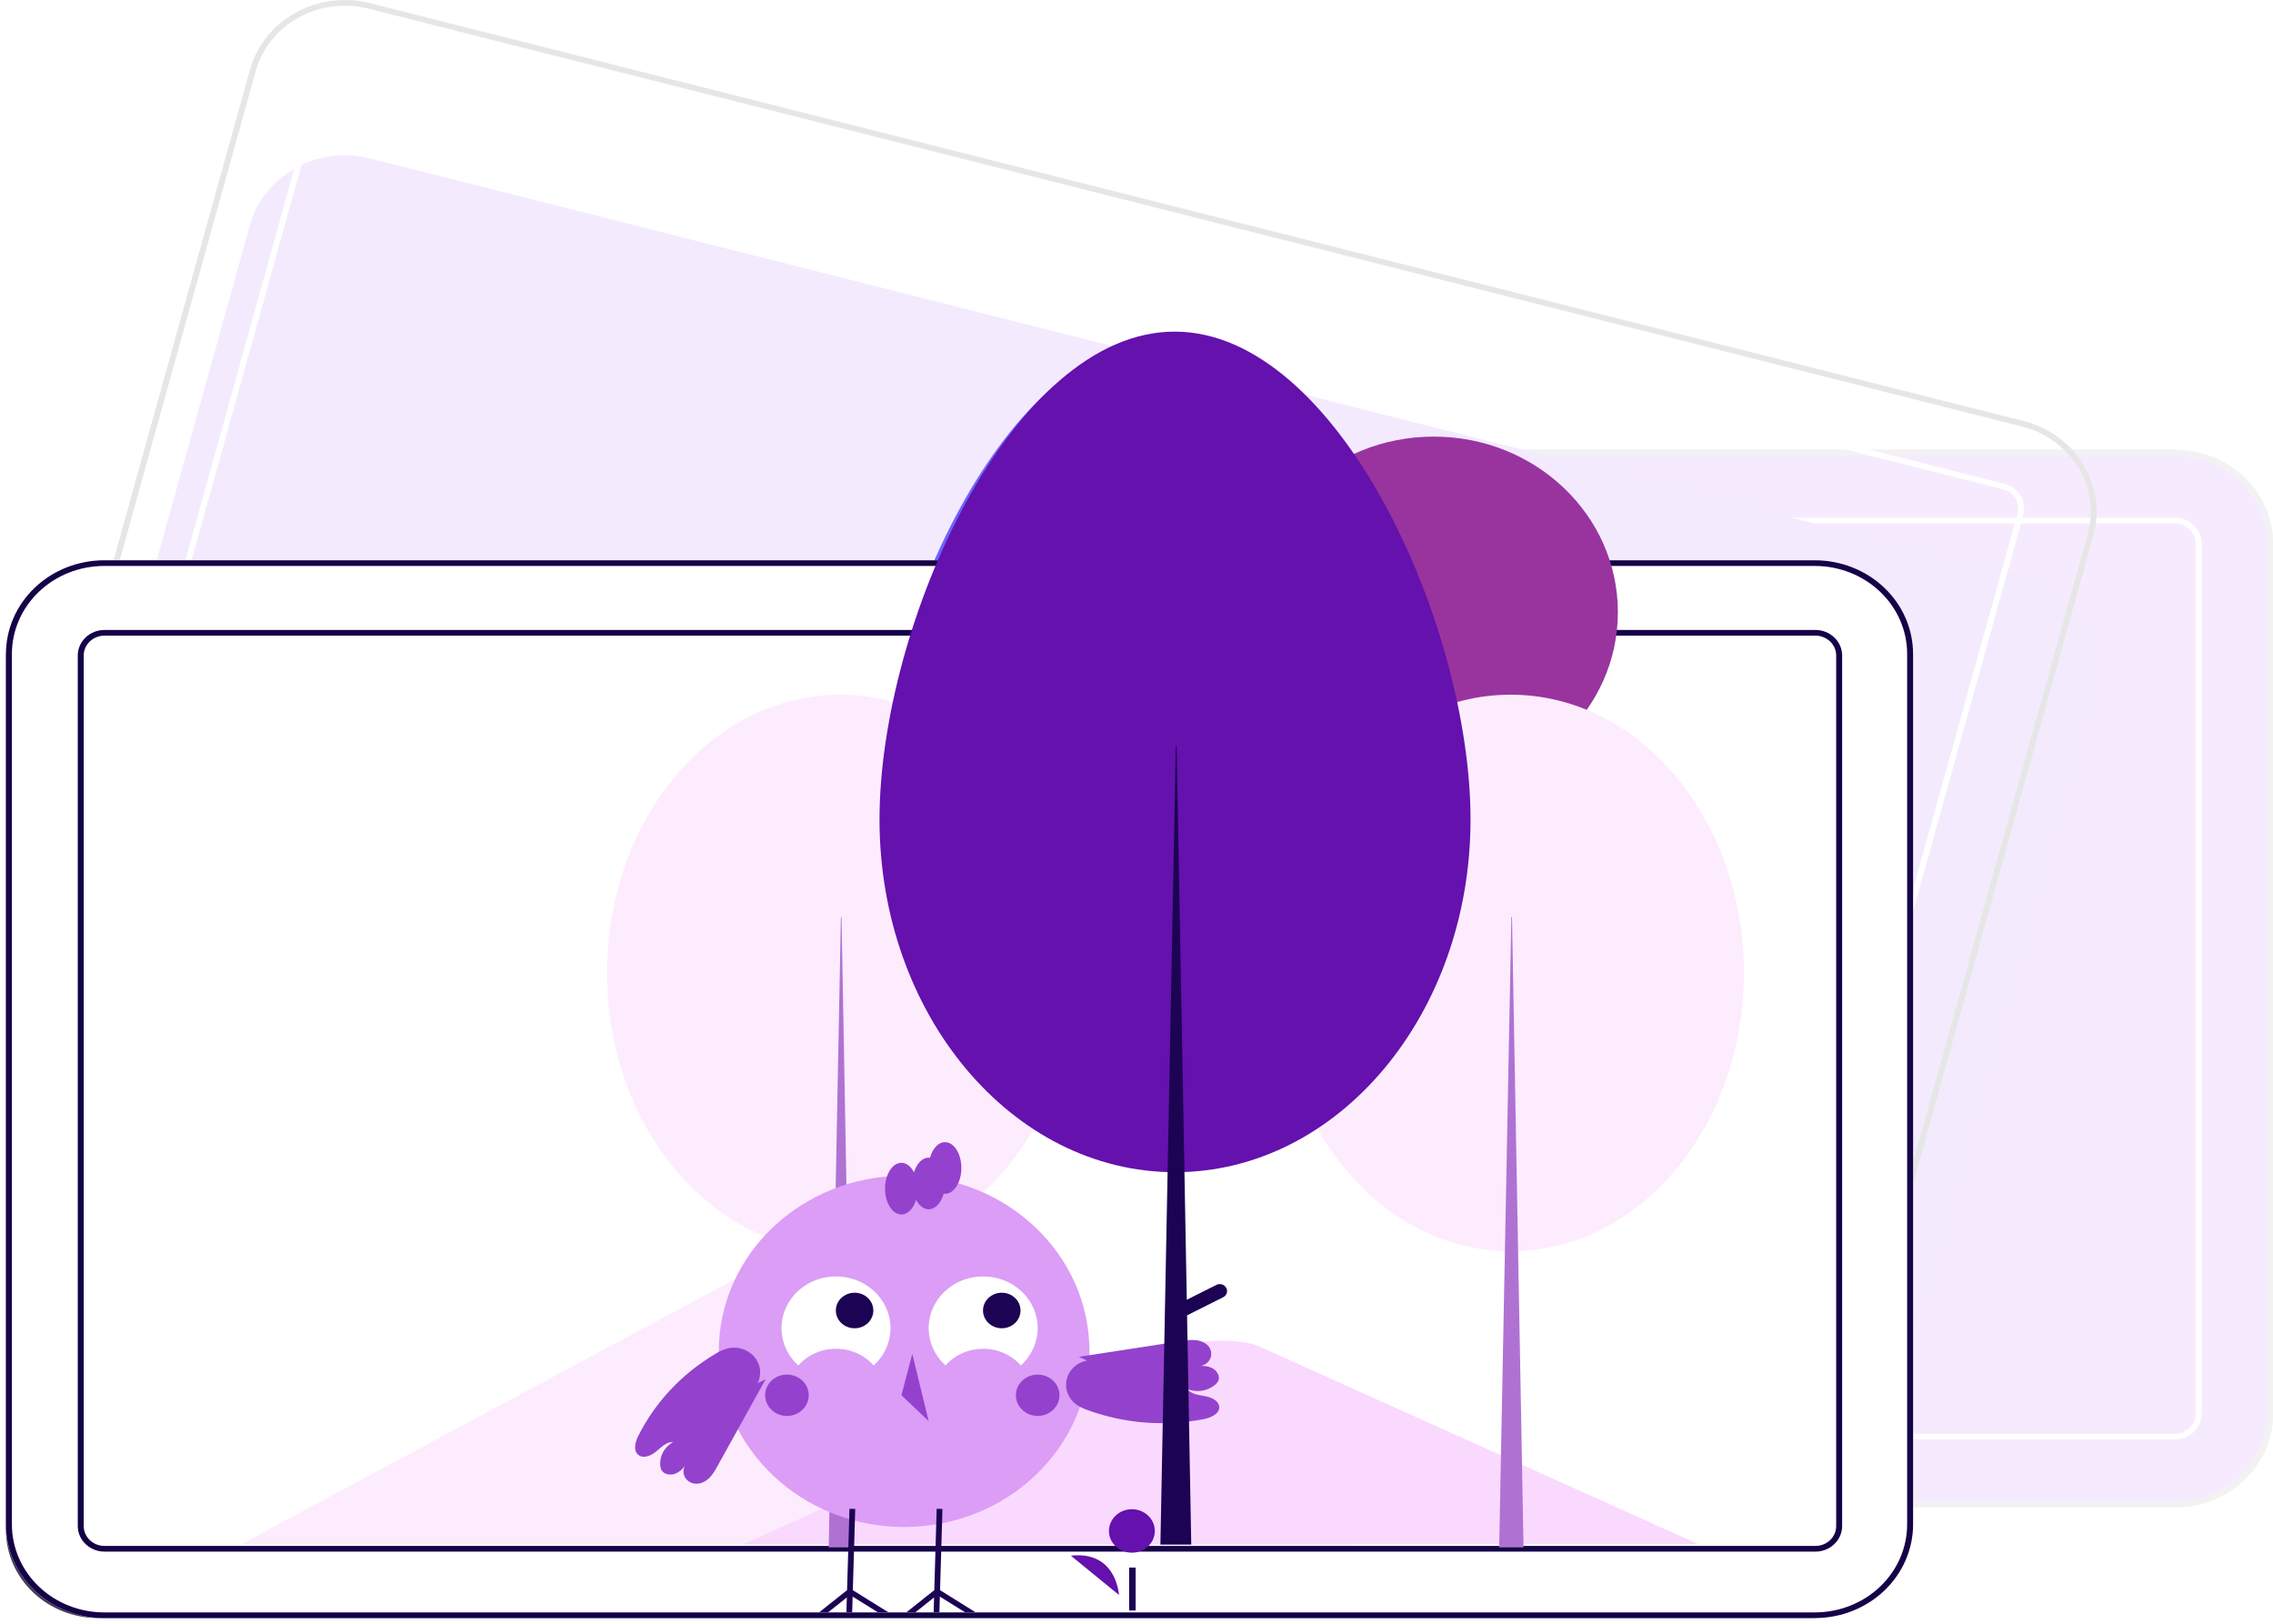 <svg width="630" height="450" viewBox="0 0 630 450" fill="none" xmlns="http://www.w3.org/2000/svg">
<g clip-path="url(#clip0_162:613)">
<path d="M602.794 417.777H128.61C121.397 417.769 114.482 415.034 109.381 410.172C104.281 405.31 101.412 398.717 101.404 391.841V150.56C101.412 143.684 104.281 137.091 109.381 132.229C114.482 127.367 121.397 124.632 128.61 124.624H602.794C610.007 124.632 616.922 127.367 622.023 132.229C627.123 137.091 629.992 143.684 630 150.56V391.841C629.992 398.717 627.123 405.31 622.023 410.172C616.922 415.034 610.007 417.769 602.794 417.777Z" fill="#F6EBFE"/>
<path d="M602.794 417.777H128.61C121.397 417.769 114.482 415.034 109.381 410.172C104.281 405.31 101.412 398.717 101.404 391.841V150.56C101.412 143.684 104.281 137.091 109.381 132.229C114.482 127.367 121.397 124.632 128.61 124.624H602.794C610.007 124.632 616.922 127.367 622.023 132.229C627.123 137.091 629.992 143.684 630 150.56V391.841C629.992 398.717 627.123 405.31 622.023 410.172C616.922 415.034 610.007 417.769 602.794 417.777ZM128.61 126.196C121.834 126.203 115.338 128.772 110.547 133.34C105.755 137.908 103.06 144.1 103.053 150.56V391.841C103.06 398.301 105.755 404.493 110.547 409.061C115.338 413.629 121.834 416.198 128.61 416.205H602.794C609.57 416.198 616.066 413.629 620.857 409.061C625.648 404.493 628.344 398.301 628.351 391.841V150.56C628.344 144.1 625.648 137.908 620.857 133.34C616.066 128.772 609.57 126.203 602.794 126.196H128.61Z" fill="#F2F2F2"/>
<path d="M602.794 398.914H128.61C126.643 398.912 124.757 398.166 123.366 396.84C121.975 395.514 121.192 393.716 121.19 391.841V150.56C121.192 148.684 121.975 146.887 123.366 145.56C124.757 144.234 126.643 143.488 128.61 143.486H602.794C604.761 143.488 606.647 144.234 608.038 145.56C609.429 146.887 610.212 148.684 610.214 150.56V391.841C610.212 393.716 609.429 395.514 608.038 396.84C606.647 398.166 604.761 398.912 602.794 398.914ZM128.61 145.058C127.08 145.06 125.613 145.64 124.531 146.671C123.449 147.703 122.841 149.101 122.839 150.56V391.841C122.841 393.3 123.449 394.698 124.531 395.729C125.613 396.761 127.08 397.341 128.61 397.343H602.794C604.324 397.341 605.791 396.761 606.873 395.729C607.955 394.698 608.563 393.3 608.565 391.841V150.56C608.563 149.101 607.955 147.703 606.873 146.671C605.791 145.64 604.324 145.06 602.794 145.058H128.61Z" fill="white"/>
<g filter="url(#filter0_dd_162:613)">
<path d="M482.109 400.065L23.755 284.236C16.785 282.466 10.835 278.134 7.212 272.188C3.589 266.242 2.588 259.169 4.428 252.52L69.28 19.294C71.136 12.649 75.681 6.978 81.918 3.524C88.155 0.07 95.574 -0.885 102.548 0.87L560.902 116.699C567.872 118.468 573.822 122.801 577.445 128.747C581.068 134.692 582.069 141.765 580.229 148.414L515.377 381.64C513.521 388.285 508.976 393.956 502.739 397.41C496.502 400.865 489.083 401.819 482.109 400.065Z" fill="#F4EAFE"/>
</g>
<path d="M482.109 400.065L23.755 284.236C16.785 282.466 10.835 278.134 7.212 272.188C3.589 266.242 2.588 259.169 4.428 252.52L69.28 19.294C71.136 12.649 75.681 6.978 81.918 3.524C88.155 0.07 95.574 -0.885 102.548 0.87L560.902 116.699C567.872 118.468 573.822 122.801 577.445 128.747C581.068 134.692 582.069 141.765 580.229 148.414L515.377 381.64C513.521 388.285 508.976 393.956 502.739 397.411C496.502 400.865 489.083 401.819 482.109 400.065ZM102.126 2.389C95.574 0.741 88.604 1.638 82.746 4.882C76.887 8.127 72.617 13.455 70.873 19.697L6.022 252.923C4.293 259.169 5.234 265.813 8.637 271.399C12.041 276.984 17.63 281.054 24.177 282.716L482.531 398.545C489.083 400.193 496.053 399.297 501.911 396.052C507.77 392.807 512.04 387.479 513.784 381.238L578.635 148.011C580.364 141.766 579.423 135.121 576.02 129.536C572.616 123.95 567.027 119.88 560.48 118.218L102.126 2.389Z" fill="#E6E6E6"/>
<path d="M486.871 380.964L28.517 265.135C26.616 264.653 24.993 263.471 24.005 261.849C23.017 260.228 22.744 258.299 23.246 256.485L88.097 23.259C88.604 21.447 89.843 19.9 91.544 18.958C93.245 18.016 95.269 17.756 97.171 18.234L555.525 134.063C557.425 134.546 559.048 135.728 560.036 137.349C561.024 138.971 561.297 140.9 560.795 142.713L495.944 375.939C495.438 377.751 494.198 379.298 492.497 380.24C490.796 381.182 488.773 381.442 486.871 380.964ZM96.748 19.754C95.269 19.382 93.695 19.584 92.372 20.317C91.049 21.049 90.085 22.253 89.691 23.662L24.84 256.888C24.449 258.299 24.662 259.799 25.43 261.06C26.199 262.321 27.461 263.24 28.939 263.616L487.293 379.445C488.773 379.817 490.346 379.614 491.669 378.882C492.992 378.149 493.956 376.946 494.35 375.536L559.202 142.31C559.592 140.9 559.38 139.399 558.611 138.138C557.843 136.877 556.581 135.958 555.102 135.583L96.748 19.754Z" fill="white"/>
<path d="M501.39 450H27.206C19.993 449.992 13.078 447.257 7.977 442.395C2.877 437.533 0.008 430.941 0 424.064V182.783C0.008 175.907 2.877 169.314 7.977 164.452C13.078 159.59 19.993 156.855 27.206 156.847H501.39C508.603 156.855 515.518 159.59 520.619 164.452C525.719 169.314 528.588 175.907 528.596 182.783V424.064C528.588 430.941 525.719 437.533 520.619 442.395C515.518 447.257 508.603 449.992 501.39 450Z" fill="white"/>
<path d="M372.559 429.566H66.345C65.961 429.567 65.578 429.558 65.2 429.538L210.026 351.782C212.784 350.272 218.97 349.74 223.845 350.595C225.181 350.791 226.476 351.192 227.677 351.782L324.873 403.962L329.53 406.459L372.559 429.566Z" fill="#E6E6E6"/>
<path d="M469.167 429.566H204.316L255.639 406.459L259.332 404.794L326.211 374.682C330.595 372.708 341.143 372.586 346.298 374.31C346.644 374.427 346.965 374.551 347.261 374.682L469.167 429.566Z" fill="#E6E6E6"/>
<path d="M27.206 158.419C20.43 158.426 13.934 160.996 9.143 165.563C4.352 170.131 1.657 176.323 1.649 182.783V424.064C1.657 430.524 4.352 436.717 9.143 441.284C13.934 445.852 20.43 448.421 27.206 448.428H501.39C508.166 448.421 514.662 445.852 519.453 441.284C524.245 436.717 526.94 430.524 526.947 424.064V182.783C526.94 176.323 524.245 170.131 519.453 165.563C514.662 160.996 508.166 158.426 501.39 158.419H27.206Z" fill="#3F3D56"/>
<path d="M501.39 431.138H27.206C25.239 431.136 23.353 430.39 21.962 429.064C20.571 427.738 19.788 425.94 19.786 424.064V182.783C19.788 180.908 20.571 179.11 21.962 177.784C23.353 176.458 25.239 175.712 27.206 175.709H501.39C503.358 175.712 505.243 176.458 506.634 177.784C508.025 179.11 508.808 180.908 508.81 182.783V424.064C508.808 425.94 508.025 427.738 506.634 429.064C505.243 430.39 503.358 431.136 501.39 431.138ZM27.206 177.281C25.676 177.283 24.209 177.863 23.127 178.895C22.045 179.926 21.437 181.324 21.435 182.783V424.064C21.437 425.523 22.045 426.921 23.127 427.953C24.209 428.984 25.676 429.564 27.206 429.566H501.39C502.92 429.564 504.387 428.984 505.469 427.953C506.551 426.921 507.16 425.523 507.161 424.064V182.783C507.16 181.324 506.551 179.926 505.469 178.895C504.387 177.863 502.92 177.283 501.39 177.281H27.206Z" fill="#CCCCCC"/>
<path d="M395.736 219.874C423.921 219.874 446.77 198.092 446.77 171.222C446.77 144.353 423.921 122.571 395.736 122.571C367.55 122.571 344.702 144.353 344.702 171.222C344.702 198.092 367.55 219.874 395.736 219.874Z" fill="#FF6584"/>
<path d="M417.071 348.354C452.769 348.354 481.708 313.822 481.708 271.224C481.708 228.627 452.769 194.095 417.071 194.095C381.373 194.095 352.434 228.627 352.434 271.224C352.434 313.822 381.373 348.354 417.071 348.354Z" fill="#F2F2F2"/>
<path d="M417.249 255.715H417.427L420.623 430.416H413.875L417.249 255.715Z" fill="#CCCCCC"/>
<path d="M428.274 371.373C428.471 371.73 428.511 372.148 428.386 372.534C428.26 372.92 427.979 373.243 427.604 373.431L418.333 378.084L416.844 375.387L426.115 370.735C426.49 370.546 426.928 370.508 427.333 370.627C427.738 370.747 428.076 371.015 428.274 371.373Z" fill="#CCCCCC"/>
<path d="M231.241 348.354C266.94 348.354 295.879 313.822 295.879 271.224C295.879 228.627 266.94 194.095 231.241 194.095C195.543 194.095 166.604 228.627 166.604 271.224C166.604 313.822 195.543 348.354 231.241 348.354Z" fill="#F2F2F2"/>
<path d="M242.444 374.261V374.261C242.246 373.904 241.908 373.635 241.503 373.516C241.098 373.396 240.66 373.435 240.285 373.623L233.813 376.871L231.596 255.715H231.419L228.045 430.416H234.793L233.876 380.283L241.774 376.319C242.149 376.131 242.43 375.808 242.556 375.422C242.682 375.036 242.641 374.619 242.444 374.261Z" fill="#CCCCCC"/>
<path d="M323.932 93.477C369.165 93.477 405.93 174.728 405.93 228.704C405.93 282.679 369.262 326.435 324.028 326.435C278.795 326.435 242.126 282.679 242.126 228.704C242.126 174.728 278.698 93.477 323.932 93.477Z" fill="#6C63FF"/>
<path d="M338.222 358.476C338.099 358.252 337.93 358.053 337.725 357.891C337.521 357.729 337.285 357.607 337.031 357.532C336.777 357.456 336.51 357.43 336.245 357.453C335.98 357.476 335.723 357.549 335.487 357.667L327.287 361.783L324.478 208.265H324.253L319.978 429.631H328.528L327.366 366.107L337.374 361.084C337.61 360.965 337.818 360.804 337.988 360.609C338.158 360.414 338.286 360.189 338.365 359.947C338.444 359.705 338.472 359.451 338.447 359.198C338.423 358.946 338.346 358.7 338.222 358.476Z" fill="#3F3D56"/>
<path d="M503.039 448.428H28.855C21.642 448.421 14.727 445.686 9.626 440.823C4.526 435.961 1.657 429.369 1.649 422.493V181.211C1.657 174.335 4.526 167.743 9.626 162.88C14.727 158.018 21.642 155.283 28.855 155.275H503.039C510.252 155.283 517.167 158.018 522.268 162.88C527.368 167.743 530.237 174.335 530.245 181.211V422.493C530.237 429.369 527.368 435.961 522.268 440.823C517.167 445.686 510.252 448.421 503.039 448.428Z" fill="white"/>
<path d="M374.208 427.994H67.994C67.61 427.996 67.227 427.986 66.849 427.966L211.675 350.211C214.432 348.7 220.619 348.168 225.494 349.023C226.83 349.219 228.124 349.62 229.326 350.211L326.522 402.39L331.179 404.887L374.208 427.994Z" fill="#FDECFE"/>
<path d="M470.816 427.994H205.965L257.288 404.887L260.981 403.223L327.86 373.11C332.244 371.137 342.792 371.014 347.947 372.738C348.293 372.856 348.614 372.98 348.91 373.11L470.816 427.994Z" fill="#FAD9FE"/>
<path d="M503.039 448.428H28.855C21.642 448.421 14.727 445.686 9.626 440.823C4.526 435.961 1.657 429.369 1.649 422.493V181.211C1.657 174.335 4.526 167.743 9.626 162.88C14.727 158.018 21.642 155.283 28.855 155.275H503.039C510.252 155.283 517.167 158.018 522.268 162.88C527.368 167.743 530.237 174.335 530.245 181.211V422.493C530.237 429.369 527.368 435.961 522.268 440.823C517.167 445.686 510.252 448.421 503.039 448.428ZM28.855 156.847C22.079 156.855 15.583 159.424 10.792 163.991C6.001 168.559 3.305 174.752 3.298 181.211V422.493C3.305 428.952 6.001 435.145 10.792 439.712C15.583 444.28 22.079 446.849 28.855 446.857H503.039C509.815 446.849 516.311 444.28 521.102 439.712C525.894 435.145 528.589 428.952 528.596 422.493V181.211C528.589 174.752 525.894 168.559 521.102 163.991C516.311 159.424 509.815 156.855 503.039 156.847H28.855Z" fill="#150247"/>
<path d="M503.159 430.013H28.975C27.008 430.011 25.122 429.265 23.731 427.939C22.34 426.613 21.557 424.815 21.555 422.94V181.658C21.557 179.783 22.34 177.985 23.731 176.659C25.122 175.333 27.008 174.587 28.975 174.585H503.159C505.127 174.587 507.013 175.333 508.404 176.659C509.794 177.985 510.577 179.783 510.579 181.658V422.94C510.577 424.815 509.794 426.613 508.404 427.939C507.013 429.265 505.127 430.011 503.159 430.013ZM28.975 176.157C27.445 176.158 25.978 176.739 24.896 177.77C23.814 178.801 23.206 180.2 23.204 181.658V422.94C23.206 424.398 23.814 425.797 24.896 426.828C25.978 427.859 27.445 428.44 28.975 428.441H503.159C504.689 428.44 506.156 427.859 507.238 426.828C508.32 425.797 508.929 424.398 508.93 422.94V181.658C508.929 180.2 508.32 178.801 507.238 177.77C506.156 176.739 504.689 176.158 503.159 176.157H28.975Z" fill="#150247"/>
<path d="M397.385 218.302C425.57 218.302 448.419 196.52 448.419 169.65C448.419 142.781 425.57 120.999 397.385 120.999C369.199 120.999 346.351 142.781 346.351 169.65C346.351 196.52 369.199 218.302 397.385 218.302Z" fill="#99349F"/>
<path d="M418.72 346.782C454.418 346.782 483.357 312.25 483.357 269.653C483.357 227.055 454.418 192.523 418.72 192.523C383.022 192.523 354.083 227.055 354.083 269.653C354.083 312.25 383.022 346.782 418.72 346.782Z" fill="#FDECFE"/>
<path d="M418.898 254.143H419.075L422.272 428.844H415.524L418.898 254.143Z" fill="#AF72D3"/>
<path d="M232.89 346.782C268.588 346.782 297.528 312.25 297.528 269.653C297.528 227.055 268.588 192.523 232.89 192.523C197.192 192.523 168.253 227.055 168.253 269.653C168.253 312.25 197.192 346.782 232.89 346.782Z" fill="#FDECFE"/>
<path d="M244.093 372.689V372.689C243.895 372.332 243.557 372.064 243.152 371.944C242.747 371.824 242.309 371.863 241.934 372.051L235.462 375.299L233.245 254.143H233.068L229.694 428.845H236.442L235.524 378.712L243.423 374.747C243.798 374.559 244.079 374.236 244.205 373.85C244.33 373.465 244.29 373.047 244.093 372.689Z" fill="#AF72D3"/>
<path d="M325.58 91.904C370.814 91.904 407.579 173.156 407.579 227.131C407.579 281.107 370.91 324.862 325.677 324.862C280.444 324.862 243.775 281.107 243.775 227.131C243.775 173.156 280.347 91.904 325.58 91.904Z" fill="#6411AD"/>
<path d="M310.133 442.014C310.133 442.014 309.513 429.713 296.812 431.143L310.133 442.014Z" fill="#6411AD"/>
<path d="M313.722 430.308C310.211 430.308 307.365 427.612 307.365 424.285C307.365 420.959 310.211 418.262 313.722 418.262C317.232 418.262 320.078 420.959 320.078 424.285C320.078 427.612 317.232 430.308 313.722 430.308Z" fill="#6411AD"/>
<path d="M312.962 434.428H314.756V446.329H312.962V434.428Z" fill="#1C0353"/>
<path d="M250.596 423.184C222.225 423.184 199.225 401.392 199.225 374.51C199.225 347.629 222.225 325.837 250.596 325.837C278.967 325.837 301.966 347.629 301.966 374.51C301.966 401.392 278.967 423.184 250.596 423.184Z" fill="#DB9DF6"/>
<path d="M282.936 378.417C281.661 376.97 280.065 375.806 278.262 375.007C276.46 374.208 274.494 373.794 272.504 373.794C270.513 373.794 268.548 374.208 266.745 375.007C264.942 375.806 263.347 376.97 262.071 378.417C259.909 376.462 258.408 373.944 257.757 371.18C257.107 368.417 257.335 365.533 258.414 362.892C259.494 360.252 261.375 357.974 263.82 356.347C266.266 354.72 269.166 353.816 272.153 353.75C275.141 353.685 278.081 354.46 280.604 355.978C283.126 357.496 285.117 359.689 286.325 362.279C287.532 364.869 287.901 367.74 287.387 370.529C286.872 373.318 285.496 375.899 283.432 377.947C283.271 378.108 283.106 378.264 282.936 378.417Z" fill="white"/>
<path d="M242.143 378.417C240.867 376.97 239.271 375.806 237.468 375.007C235.666 374.208 233.7 373.794 231.71 373.794C229.72 373.794 227.754 374.208 225.951 375.007C224.148 375.806 222.553 376.97 221.277 378.417C219.115 376.462 217.614 373.944 216.963 371.18C216.313 368.417 216.541 365.533 217.62 362.892C218.7 360.252 220.581 357.974 223.026 356.347C225.472 354.72 228.372 353.816 231.359 353.75C234.347 353.685 237.288 354.46 239.81 355.978C242.333 357.496 244.323 359.689 245.531 362.279C246.738 364.869 247.108 367.74 246.593 370.529C246.078 373.318 244.702 375.899 242.638 377.947C242.477 378.108 242.312 378.264 242.143 378.417Z" fill="white"/>
<path d="M277.658 368.113C274.787 368.113 272.461 365.908 272.461 363.188C272.461 360.468 274.787 358.264 277.658 358.264C280.528 358.264 282.855 360.468 282.855 363.188C282.855 365.908 280.528 368.113 277.658 368.113Z" fill="#1C0353"/>
<path d="M236.865 368.113C233.995 368.113 231.668 365.908 231.668 363.188C231.668 360.468 233.995 358.264 236.865 358.264C239.736 358.264 242.062 360.468 242.062 363.188C242.062 365.908 239.736 368.113 236.865 368.113Z" fill="#1C0353"/>
<path d="M287.613 392.405C284.275 392.405 281.569 389.841 281.569 386.678C281.569 383.516 284.275 380.952 287.613 380.952C290.95 380.952 293.656 383.516 293.656 386.678C293.656 389.841 290.95 392.405 287.613 392.405Z" fill="#9442CD"/>
<path d="M218.111 392.405C214.774 392.405 212.068 389.841 212.068 386.678C212.068 383.516 214.774 380.952 218.111 380.952C221.449 380.952 224.155 383.516 224.155 386.678C224.155 389.841 221.449 392.405 218.111 392.405Z" fill="#9442CD"/>
<path d="M252.862 375.226L257.395 393.837L249.841 386.679L252.862 375.226Z" fill="#9442CD"/>
<path d="M229.572 446.804L234.718 442.712L234.598 446.804H236.196L236.324 442.477L243.272 446.804H246.181L236.376 440.698L236.756 427.876L237.04 418.193L235.445 418.151L235.157 427.876L234.778 440.687L227.087 446.804H229.572Z" fill="#1C0353"/>
<path d="M253.748 446.804L258.894 442.712L258.774 446.804H260.368L260.496 442.477L267.444 446.804H270.353L260.552 440.698L260.932 427.876L261.215 418.193L259.617 418.151L259.33 427.876L258.954 440.687L251.263 446.804H253.748Z" fill="#1C0353"/>
<path d="M249.84 322.258C251.25 322.258 252.493 323.295 253.325 324.889C254.057 322.493 255.597 320.826 257.395 320.826C257.517 320.838 257.638 320.857 257.757 320.884C258.449 318.326 260.055 316.532 261.927 316.532C264.431 316.532 266.46 319.736 266.46 323.69C266.46 327.643 264.431 330.847 261.927 330.847C261.805 330.836 261.684 330.817 261.564 330.79C260.873 333.348 259.267 335.142 257.395 335.142C255.985 335.142 254.742 334.105 253.91 332.511C253.178 334.907 251.638 336.574 249.84 336.574C247.337 336.574 245.308 333.369 245.308 329.416C245.308 325.463 247.337 322.258 249.84 322.258Z" fill="#9442CD"/>
<path d="M299.03 376.025L327.328 371.676C328.754 371.457 330.206 371.237 331.637 371.428C333.067 371.619 334.499 372.286 335.229 373.468C335.579 374.035 335.749 374.687 335.718 375.344C335.687 376.001 335.456 376.636 335.054 377.172C334.651 377.708 334.093 378.122 333.448 378.365C332.803 378.608 332.097 378.669 331.416 378.541C332.961 378.494 334.585 378.463 335.955 379.139C337.326 379.815 338.297 381.459 337.628 382.779C337.428 383.143 337.157 383.469 336.829 383.738C335.797 384.614 334.525 385.195 333.159 385.415C331.793 385.634 330.39 385.483 329.111 384.978C330.153 386.393 332.22 386.604 334.009 386.931C335.797 387.259 337.864 388.217 337.93 389.942C338.005 391.88 335.571 392.91 333.567 393.304C322.868 395.39 311.762 394.533 301.561 390.833C300.414 390.459 299.329 389.934 298.337 389.273C297.226 388.473 296.381 387.387 295.904 386.143C295.427 384.9 295.338 383.553 295.648 382.264C295.958 380.974 296.654 379.796 297.652 378.872C298.65 377.947 299.908 377.314 301.276 377.05" fill="#9442CD"/>
<path d="M176.884 398.002C181.555 388.646 188.952 380.751 198.205 375.249C199.209 374.605 200.304 374.099 201.457 373.745C202.8 373.384 204.225 373.397 205.56 373.783C206.895 374.169 208.085 374.911 208.986 375.921C209.888 376.931 210.463 378.165 210.643 379.477C210.823 380.789 210.601 382.122 210.002 383.317L212.217 382.231C207.771 390.246 203.325 398.261 198.878 406.275C198.206 407.487 197.519 408.718 196.498 409.687C195.478 410.656 194.054 411.339 192.619 411.181C192.049 411.121 191.503 410.932 191.027 410.63C190.55 410.328 190.157 409.922 189.88 409.446C189.604 408.971 189.452 408.439 189.437 407.896C189.422 407.353 189.544 406.815 189.795 406.326C189.17 407.159 188.35 407.843 187.398 408.323C186.004 408.955 184.034 408.702 183.322 407.403C183.135 407.032 183.024 406.631 182.994 406.221C182.875 404.913 183.149 403.6 183.785 402.434C184.42 401.268 185.392 400.296 186.586 399.631C184.766 399.57 183.346 401.009 181.995 402.166C180.644 403.323 178.593 404.313 177.098 403.327C175.419 402.219 176.013 399.756 176.884 398.002Z" fill="#9442CD"/>
<path d="M339.871 356.904C339.747 356.68 339.578 356.481 339.374 356.319C339.169 356.157 338.934 356.035 338.68 355.96C338.426 355.885 338.159 355.858 337.894 355.881C337.629 355.905 337.372 355.977 337.136 356.095L328.936 360.211L326.127 206.693H325.902L321.627 428.059H330.177L329.015 364.535L339.023 359.512C339.258 359.394 339.467 359.233 339.637 359.038C339.807 358.843 339.935 358.618 340.014 358.376C340.093 358.133 340.121 357.879 340.096 357.626C340.072 357.374 339.995 357.128 339.871 356.904Z" fill="#1C0353"/>
</g>
<defs>
<filter id="filter0_dd_162:613" x="-52.473" y="-32.067" width="689.604" height="526.991" filterUnits="userSpaceOnUse" color-interpolation-filters="sRGB">
<feFlood flood-opacity="0" result="BackgroundImageFix"/>
<feColorMatrix in="SourceAlpha" type="matrix" values="0 0 0 0 0 0 0 0 0 0 0 0 0 0 0 0 0 0 127 0" result="hardAlpha"/>
<feOffset dy="5.031"/>
<feGaussianBlur stdDeviation="18.554"/>
<feColorMatrix type="matrix" values="0 0 0 0 0 0 0 0 0 0 0 0 0 0 0 0 0 0 0.07 0"/>
<feBlend mode="normal" in2="BackgroundImageFix" result="effect1_dropShadow_162:613"/>
<feColorMatrix in="SourceAlpha" type="matrix" values="0 0 0 0 0 0 0 0 0 0 0 0 0 0 0 0 0 0 127 0" result="hardAlpha"/>
<feOffset dy="38"/>
<feGaussianBlur stdDeviation="28"/>
<feColorMatrix type="matrix" values="0 0 0 0 0 0 0 0 0 0 0 0 0 0 0 0 0 0 0.14 0"/>
<feBlend mode="normal" in2="effect1_dropShadow_162:613" result="effect2_dropShadow_162:613"/>
<feBlend mode="normal" in="SourceGraphic" in2="effect2_dropShadow_162:613" result="shape"/>
</filter>
<clipPath id="clip0_162:613">
<rect width="630" height="450" fill="white"/>
</clipPath>
</defs>
</svg>
